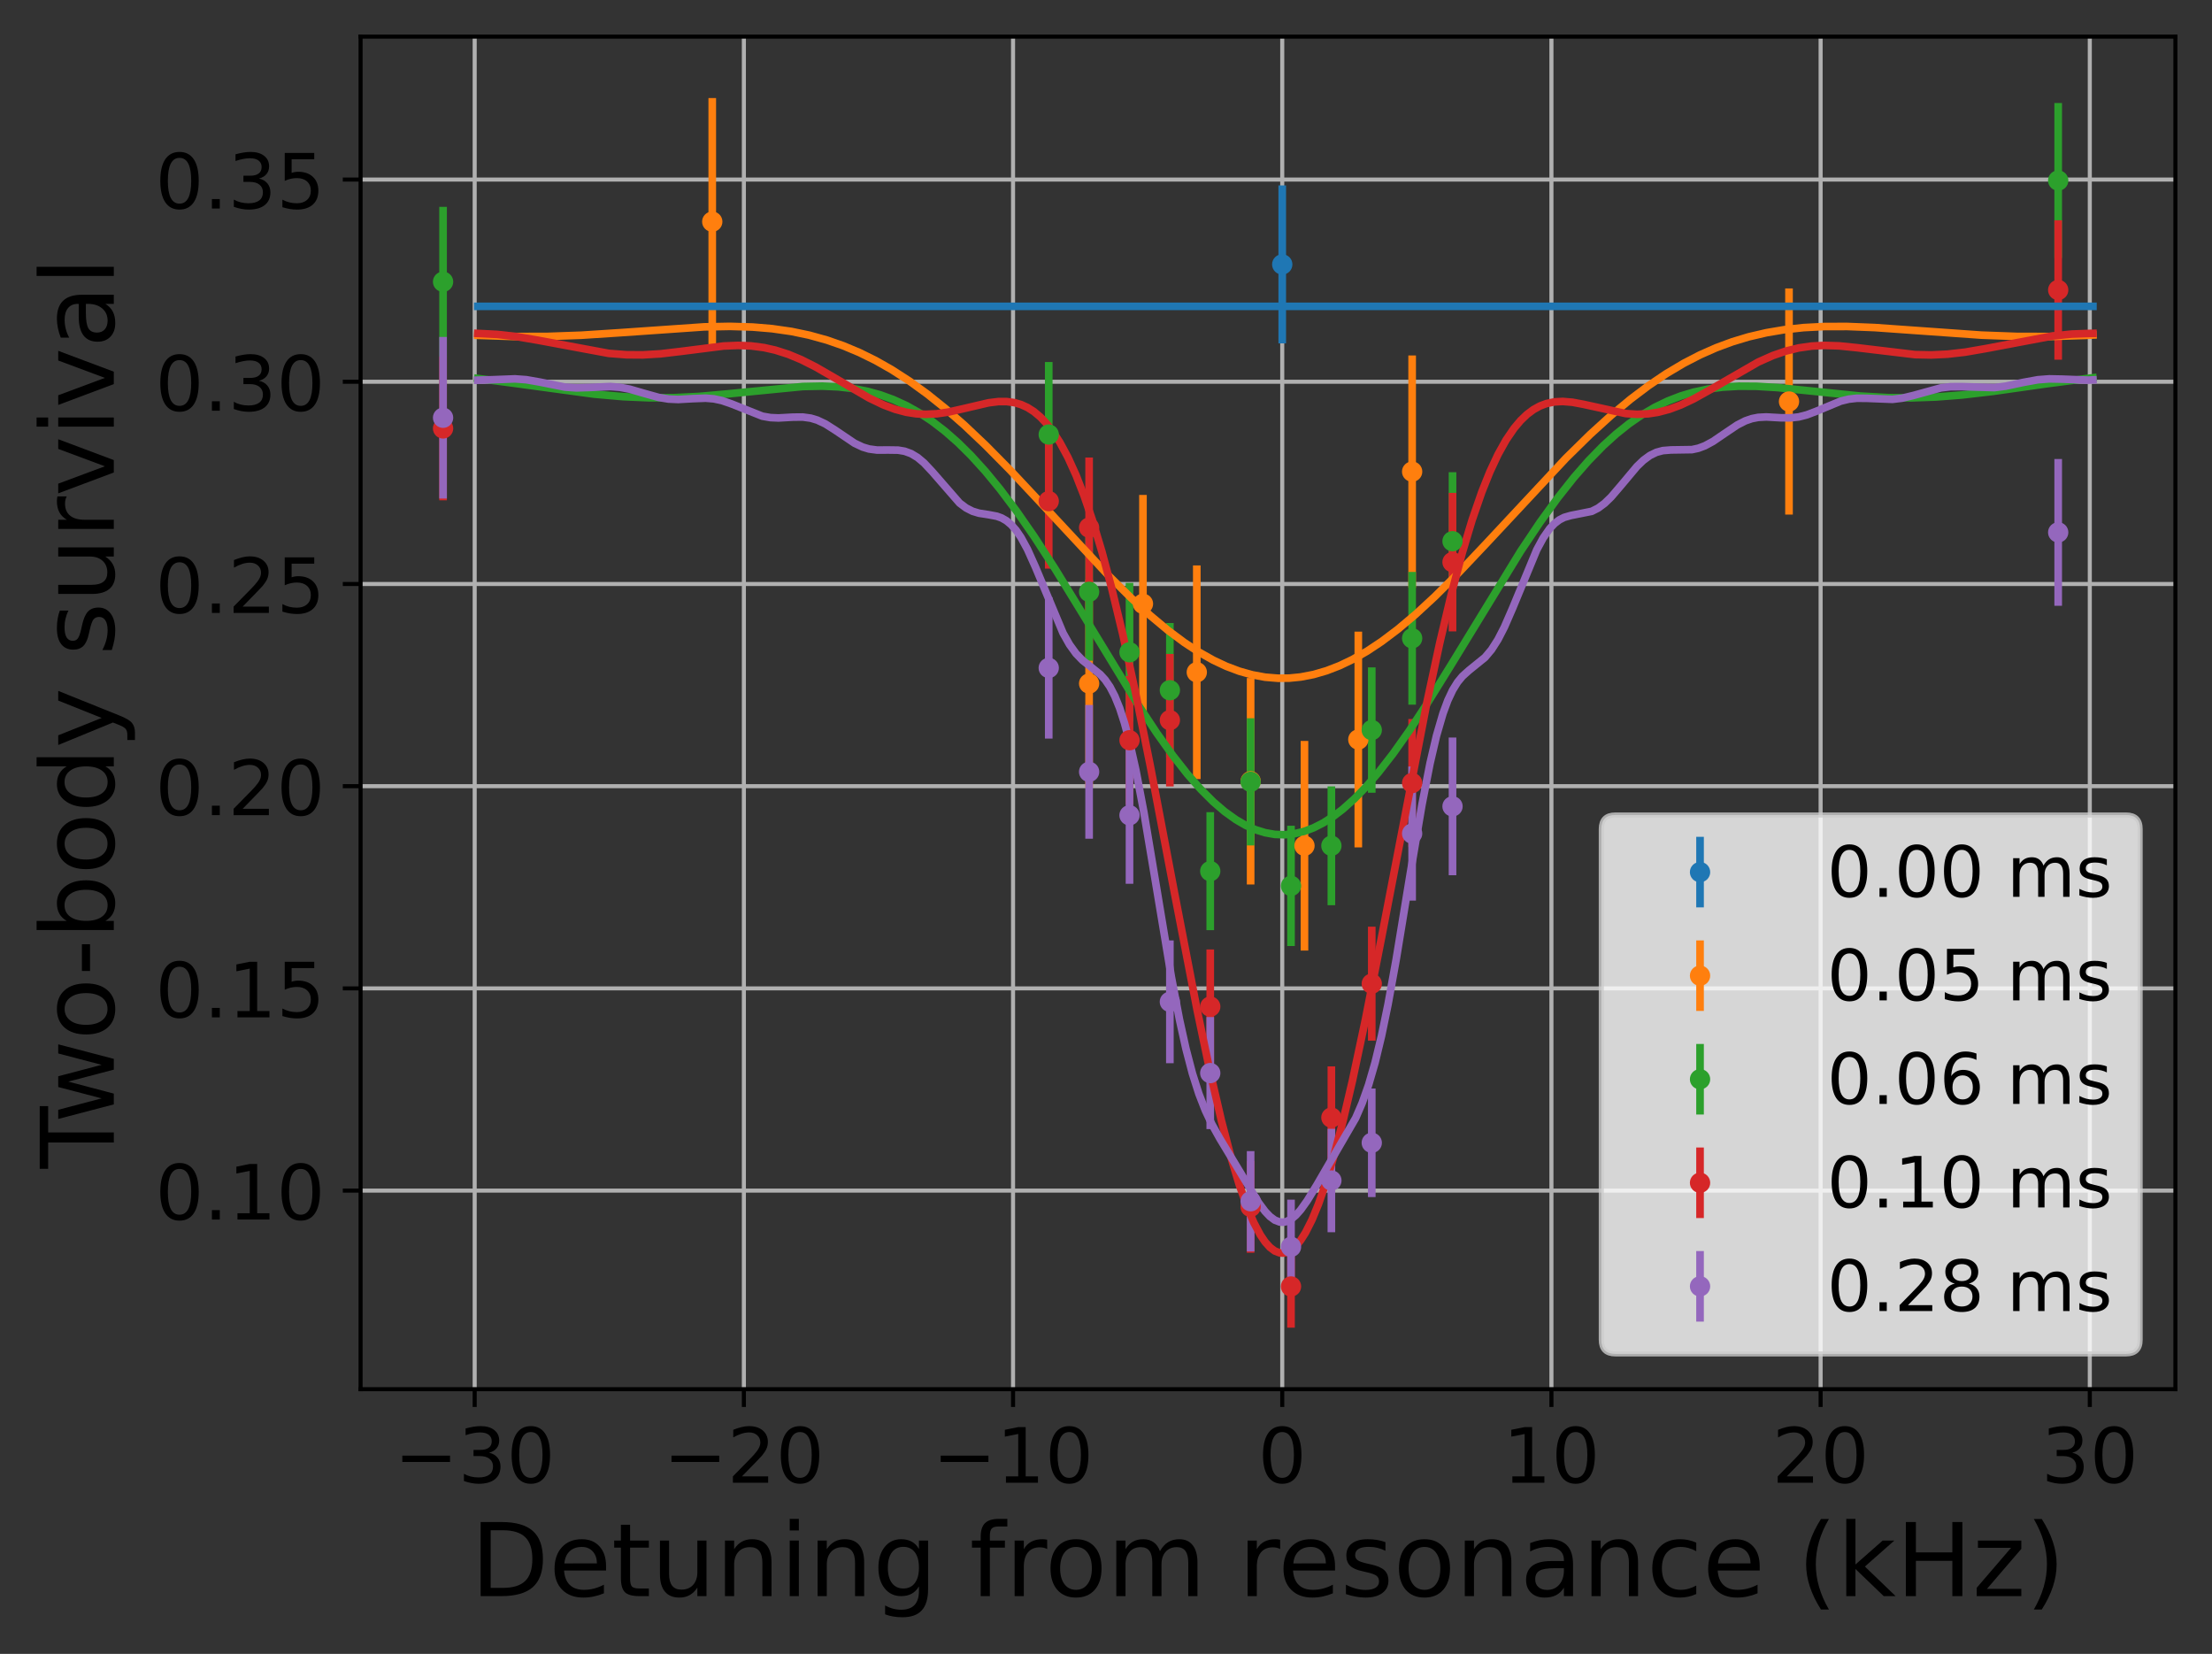 <?xml version="1.0" encoding="utf-8" standalone="no"?>
<!DOCTYPE svg PUBLIC "-//W3C//DTD SVG 1.1//EN"
  "http://www.w3.org/Graphics/SVG/1.1/DTD/svg11.dtd">
<!-- Created with matplotlib (https://matplotlib.org/) -->
<svg height="325.385pt" version="1.1" viewBox="0 0 435.275 325.385" width="435.275pt" xmlns="http://www.w3.org/2000/svg" xmlns:xlink="http://www.w3.org/1999/xlink">
 <rect x="0" y="0" width="435.275" height="325.385" fill="#333333" stroke="none"/>
 <defs>
  <style type="text/css">*{stroke-linecap:butt;stroke-linejoin:round;}</style>
 </defs>
 <g id="figure_1">
  <g id="patch_1">
   <path d="M 0 325.385 
L 435.275 325.385 
L 435.275 0 
L 0 0 
z
" style="fill:none;"/>
  </g>
  <g id="axes_1">
   <g id="patch_2">
    <path d="M 70.955 273.312 
L 428.075 273.312 
L 428.075 7.2 
L 70.955 7.2 
z
" style="fill:none;"/>
   </g>
   <g id="matplotlib.axis_1">
    <g id="xtick_1">
     <g id="line2d_1">
      <path clip-path="url(#p11323d8459)" d="M 93.408 273.312 
L 93.408 7.2 
" style="fill:none;stroke:#b0b0b0;stroke-linecap:square;stroke-width:0.8;"/>
     </g>
     <g id="line2d_2">
      <defs>
       <path d="M 0 0 
L 0 3.5 
" id="m005f0a59be" style="stroke:#000000;stroke-width:0.8;"/>
      </defs>
      <g>
       <use style="stroke:#000000;stroke-width:0.8;" x="93.408" xlink:href="#m005f0a59be" y="273.312"/>
      </g>
     </g>
     <g id="text_1">
      <!-- −30 -->
      <g transform="translate(77.579 291.71)scale(0.15 -0.15)">
       <defs>
        <path d="M 10.594 35.5 
L 73.188 35.5 
L 73.188 27.203 
L 10.594 27.203 
z
" id="DejaVuSans-8722"/>
        <path d="M 40.578 39.312 
Q 47.656 37.797 51.625 33 
Q 55.609 28.219 55.609 21.188 
Q 55.609 10.406 48.188 4.484 
Q 40.766 -1.422 27.094 -1.422 
Q 22.516 -1.422 17.656 -0.516 
Q 12.797 0.391 7.625 2.203 
L 7.625 11.719 
Q 11.719 9.328 16.594 8.109 
Q 21.484 6.891 26.812 6.891 
Q 36.078 6.891 40.938 10.547 
Q 45.797 14.203 45.797 21.188 
Q 45.797 27.641 41.281 31.266 
Q 36.766 34.906 28.719 34.906 
L 20.219 34.906 
L 20.219 43.016 
L 29.109 43.016 
Q 36.375 43.016 40.234 45.922 
Q 44.094 48.828 44.094 54.297 
Q 44.094 59.906 40.109 62.906 
Q 36.141 65.922 28.719 65.922 
Q 24.656 65.922 20.016 65.031 
Q 15.375 64.156 9.812 62.312 
L 9.812 71.094 
Q 15.438 72.656 20.344 73.438 
Q 25.25 74.219 29.594 74.219 
Q 40.828 74.219 47.359 69.109 
Q 53.906 64.016 53.906 55.328 
Q 53.906 49.266 50.438 45.094 
Q 46.969 40.922 40.578 39.312 
z
" id="DejaVuSans-51"/>
        <path d="M 31.781 66.406 
Q 24.172 66.406 20.328 58.906 
Q 16.5 51.422 16.5 36.375 
Q 16.5 21.391 20.328 13.891 
Q 24.172 6.391 31.781 6.391 
Q 39.453 6.391 43.281 13.891 
Q 47.125 21.391 47.125 36.375 
Q 47.125 51.422 43.281 58.906 
Q 39.453 66.406 31.781 66.406 
z
M 31.781 74.219 
Q 44.047 74.219 50.516 64.516 
Q 56.984 54.828 56.984 36.375 
Q 56.984 17.969 50.516 8.266 
Q 44.047 -1.422 31.781 -1.422 
Q 19.531 -1.422 13.062 8.266 
Q 6.594 17.969 6.594 36.375 
Q 6.594 54.828 13.062 64.516 
Q 19.531 74.219 31.781 74.219 
z
" id="DejaVuSans-48"/>
       </defs>
       <use xlink:href="#DejaVuSans-8722"/>
       <use x="83.789" xlink:href="#DejaVuSans-51"/>
       <use x="147.412" xlink:href="#DejaVuSans-48"/>
      </g>
     </g>
    </g>
    <g id="xtick_2">
     <g id="line2d_3">
      <path clip-path="url(#p11323d8459)" d="M 146.378 273.312 
L 146.378 7.2 
" style="fill:none;stroke:#b0b0b0;stroke-linecap:square;stroke-width:0.8;"/>
     </g>
     <g id="line2d_4">
      <g>
       <use style="stroke:#000000;stroke-width:0.8;" x="146.378" xlink:href="#m005f0a59be" y="273.312"/>
      </g>
     </g>
     <g id="text_2">
      <!-- −20 -->
      <g transform="translate(130.55 291.71)scale(0.15 -0.15)">
       <defs>
        <path d="M 19.188 8.297 
L 53.609 8.297 
L 53.609 0 
L 7.328 0 
L 7.328 8.297 
Q 12.938 14.109 22.625 23.891 
Q 32.328 33.688 34.812 36.531 
Q 39.547 41.844 41.422 45.531 
Q 43.312 49.219 43.312 52.781 
Q 43.312 58.594 39.234 62.25 
Q 35.156 65.922 28.609 65.922 
Q 23.969 65.922 18.812 64.312 
Q 13.672 62.703 7.812 59.422 
L 7.812 69.391 
Q 13.766 71.781 18.938 73 
Q 24.125 74.219 28.422 74.219 
Q 39.75 74.219 46.484 68.547 
Q 53.219 62.891 53.219 53.422 
Q 53.219 48.922 51.531 44.891 
Q 49.859 40.875 45.406 35.406 
Q 44.188 33.984 37.641 27.219 
Q 31.109 20.453 19.188 8.297 
z
" id="DejaVuSans-50"/>
       </defs>
       <use xlink:href="#DejaVuSans-8722"/>
       <use x="83.789" xlink:href="#DejaVuSans-50"/>
       <use x="147.412" xlink:href="#DejaVuSans-48"/>
      </g>
     </g>
    </g>
    <g id="xtick_3">
     <g id="line2d_5">
      <path clip-path="url(#p11323d8459)" d="M 199.348 273.312 
L 199.348 7.2 
" style="fill:none;stroke:#b0b0b0;stroke-linecap:square;stroke-width:0.8;"/>
     </g>
     <g id="line2d_6">
      <g>
       <use style="stroke:#000000;stroke-width:0.8;" x="199.348" xlink:href="#m005f0a59be" y="273.312"/>
      </g>
     </g>
     <g id="text_3">
      <!-- −10 -->
      <g transform="translate(183.52 291.71)scale(0.15 -0.15)">
       <defs>
        <path d="M 12.406 8.297 
L 28.516 8.297 
L 28.516 63.922 
L 10.984 60.406 
L 10.984 69.391 
L 28.422 72.906 
L 38.281 72.906 
L 38.281 8.297 
L 54.391 8.297 
L 54.391 0 
L 12.406 0 
z
" id="DejaVuSans-49"/>
       </defs>
       <use xlink:href="#DejaVuSans-8722"/>
       <use x="83.789" xlink:href="#DejaVuSans-49"/>
       <use x="147.412" xlink:href="#DejaVuSans-48"/>
      </g>
     </g>
    </g>
    <g id="xtick_4">
     <g id="line2d_7">
      <path clip-path="url(#p11323d8459)" d="M 252.319 273.312 
L 252.319 7.2 
" style="fill:none;stroke:#b0b0b0;stroke-linecap:square;stroke-width:0.8;"/>
     </g>
     <g id="line2d_8">
      <g>
       <use style="stroke:#000000;stroke-width:0.8;" x="252.319" xlink:href="#m005f0a59be" y="273.312"/>
      </g>
     </g>
     <g id="text_4">
      <!-- 0 -->
      <g transform="translate(247.547 291.71)scale(0.15 -0.15)">
       <use xlink:href="#DejaVuSans-48"/>
      </g>
     </g>
    </g>
    <g id="xtick_5">
     <g id="line2d_9">
      <path clip-path="url(#p11323d8459)" d="M 305.289 273.312 
L 305.289 7.2 
" style="fill:none;stroke:#b0b0b0;stroke-linecap:square;stroke-width:0.8;"/>
     </g>
     <g id="line2d_10">
      <g>
       <use style="stroke:#000000;stroke-width:0.8;" x="305.289" xlink:href="#m005f0a59be" y="273.312"/>
      </g>
     </g>
     <g id="text_5">
      <!-- 10 -->
      <g transform="translate(295.745 291.71)scale(0.15 -0.15)">
       <use xlink:href="#DejaVuSans-49"/>
       <use x="63.623" xlink:href="#DejaVuSans-48"/>
      </g>
     </g>
    </g>
    <g id="xtick_6">
     <g id="line2d_11">
      <path clip-path="url(#p11323d8459)" d="M 358.259 273.312 
L 358.259 7.2 
" style="fill:none;stroke:#b0b0b0;stroke-linecap:square;stroke-width:0.8;"/>
     </g>
     <g id="line2d_12">
      <g>
       <use style="stroke:#000000;stroke-width:0.8;" x="358.259" xlink:href="#m005f0a59be" y="273.312"/>
      </g>
     </g>
     <g id="text_6">
      <!-- 20 -->
      <g transform="translate(348.715 291.71)scale(0.15 -0.15)">
       <use xlink:href="#DejaVuSans-50"/>
       <use x="63.623" xlink:href="#DejaVuSans-48"/>
      </g>
     </g>
    </g>
    <g id="xtick_7">
     <g id="line2d_13">
      <path clip-path="url(#p11323d8459)" d="M 411.229 273.312 
L 411.229 7.2 
" style="fill:none;stroke:#b0b0b0;stroke-linecap:square;stroke-width:0.8;"/>
     </g>
     <g id="line2d_14">
      <g>
       <use style="stroke:#000000;stroke-width:0.8;" x="411.229" xlink:href="#m005f0a59be" y="273.312"/>
      </g>
     </g>
     <g id="text_7">
      <!-- 30 -->
      <g transform="translate(401.686 291.71)scale(0.15 -0.15)">
       <use xlink:href="#DejaVuSans-51"/>
       <use x="63.623" xlink:href="#DejaVuSans-48"/>
      </g>
     </g>
    </g>
    <g id="text_8">
     <!-- Detuning from resonance (kHz) -->
     <g transform="translate(92.618 314.026)scale(0.2 -0.2)">
      <defs>
       <path d="M 19.672 64.797 
L 19.672 8.109 
L 31.594 8.109 
Q 46.688 8.109 53.688 14.938 
Q 60.688 21.781 60.688 36.531 
Q 60.688 51.172 53.688 57.984 
Q 46.688 64.797 31.594 64.797 
z
M 9.812 72.906 
L 30.078 72.906 
Q 51.266 72.906 61.172 64.094 
Q 71.094 55.281 71.094 36.531 
Q 71.094 17.672 61.125 8.828 
Q 51.172 0 30.078 0 
L 9.812 0 
z
" id="DejaVuSans-68"/>
       <path d="M 56.203 29.594 
L 56.203 25.203 
L 14.891 25.203 
Q 15.484 15.922 20.484 11.062 
Q 25.484 6.203 34.422 6.203 
Q 39.594 6.203 44.453 7.469 
Q 49.312 8.734 54.109 11.281 
L 54.109 2.781 
Q 49.266 0.734 44.188 -0.344 
Q 39.109 -1.422 33.891 -1.422 
Q 20.797 -1.422 13.156 6.188 
Q 5.516 13.812 5.516 26.812 
Q 5.516 40.234 12.766 48.109 
Q 20.016 56 32.328 56 
Q 43.359 56 49.781 48.891 
Q 56.203 41.797 56.203 29.594 
z
M 47.219 32.234 
Q 47.125 39.594 43.094 43.984 
Q 39.062 48.391 32.422 48.391 
Q 24.906 48.391 20.391 44.141 
Q 15.875 39.891 15.188 32.172 
z
" id="DejaVuSans-101"/>
       <path d="M 18.312 70.219 
L 18.312 54.688 
L 36.812 54.688 
L 36.812 47.703 
L 18.312 47.703 
L 18.312 18.016 
Q 18.312 11.328 20.141 9.422 
Q 21.969 7.516 27.594 7.516 
L 36.812 7.516 
L 36.812 0 
L 27.594 0 
Q 17.188 0 13.234 3.875 
Q 9.281 7.766 9.281 18.016 
L 9.281 47.703 
L 2.688 47.703 
L 2.688 54.688 
L 9.281 54.688 
L 9.281 70.219 
z
" id="DejaVuSans-116"/>
       <path d="M 8.5 21.578 
L 8.5 54.688 
L 17.484 54.688 
L 17.484 21.922 
Q 17.484 14.156 20.5 10.266 
Q 23.531 6.391 29.594 6.391 
Q 36.859 6.391 41.078 11.031 
Q 45.312 15.672 45.312 23.688 
L 45.312 54.688 
L 54.297 54.688 
L 54.297 0 
L 45.312 0 
L 45.312 8.406 
Q 42.047 3.422 37.719 1 
Q 33.406 -1.422 27.688 -1.422 
Q 18.266 -1.422 13.375 4.438 
Q 8.5 10.297 8.5 21.578 
z
M 31.109 56 
z
" id="DejaVuSans-117"/>
       <path d="M 54.891 33.016 
L 54.891 0 
L 45.906 0 
L 45.906 32.719 
Q 45.906 40.484 42.875 44.328 
Q 39.844 48.188 33.797 48.188 
Q 26.516 48.188 22.312 43.547 
Q 18.109 38.922 18.109 30.906 
L 18.109 0 
L 9.078 0 
L 9.078 54.688 
L 18.109 54.688 
L 18.109 46.188 
Q 21.344 51.125 25.703 53.562 
Q 30.078 56 35.797 56 
Q 45.219 56 50.047 50.172 
Q 54.891 44.344 54.891 33.016 
z
" id="DejaVuSans-110"/>
       <path d="M 9.422 54.688 
L 18.406 54.688 
L 18.406 0 
L 9.422 0 
z
M 9.422 75.984 
L 18.406 75.984 
L 18.406 64.594 
L 9.422 64.594 
z
" id="DejaVuSans-105"/>
       <path d="M 45.406 27.984 
Q 45.406 37.75 41.375 43.109 
Q 37.359 48.484 30.078 48.484 
Q 22.859 48.484 18.828 43.109 
Q 14.797 37.75 14.797 27.984 
Q 14.797 18.266 18.828 12.891 
Q 22.859 7.516 30.078 7.516 
Q 37.359 7.516 41.375 12.891 
Q 45.406 18.266 45.406 27.984 
z
M 54.391 6.781 
Q 54.391 -7.172 48.188 -13.984 
Q 42 -20.797 29.203 -20.797 
Q 24.469 -20.797 20.266 -20.094 
Q 16.062 -19.391 12.109 -17.922 
L 12.109 -9.188 
Q 16.062 -11.328 19.922 -12.344 
Q 23.781 -13.375 27.781 -13.375 
Q 36.625 -13.375 41.016 -8.766 
Q 45.406 -4.156 45.406 5.172 
L 45.406 9.625 
Q 42.625 4.781 38.281 2.391 
Q 33.938 0 27.875 0 
Q 17.828 0 11.672 7.656 
Q 5.516 15.328 5.516 27.984 
Q 5.516 40.672 11.672 48.328 
Q 17.828 56 27.875 56 
Q 33.938 56 38.281 53.609 
Q 42.625 51.219 45.406 46.391 
L 45.406 54.688 
L 54.391 54.688 
z
" id="DejaVuSans-103"/>
       <path id="DejaVuSans-32"/>
       <path d="M 37.109 75.984 
L 37.109 68.5 
L 28.516 68.5 
Q 23.688 68.5 21.797 66.547 
Q 19.922 64.594 19.922 59.516 
L 19.922 54.688 
L 34.719 54.688 
L 34.719 47.703 
L 19.922 47.703 
L 19.922 0 
L 10.891 0 
L 10.891 47.703 
L 2.297 47.703 
L 2.297 54.688 
L 10.891 54.688 
L 10.891 58.5 
Q 10.891 67.625 15.141 71.797 
Q 19.391 75.984 28.609 75.984 
z
" id="DejaVuSans-102"/>
       <path d="M 41.109 46.297 
Q 39.594 47.172 37.812 47.578 
Q 36.031 48 33.891 48 
Q 26.266 48 22.188 43.047 
Q 18.109 38.094 18.109 28.812 
L 18.109 0 
L 9.078 0 
L 9.078 54.688 
L 18.109 54.688 
L 18.109 46.188 
Q 20.953 51.172 25.484 53.578 
Q 30.031 56 36.531 56 
Q 37.453 56 38.578 55.875 
Q 39.703 55.766 41.062 55.516 
z
" id="DejaVuSans-114"/>
       <path d="M 30.609 48.391 
Q 23.391 48.391 19.188 42.75 
Q 14.984 37.109 14.984 27.297 
Q 14.984 17.484 19.156 11.844 
Q 23.344 6.203 30.609 6.203 
Q 37.797 6.203 41.984 11.859 
Q 46.188 17.531 46.188 27.297 
Q 46.188 37.016 41.984 42.703 
Q 37.797 48.391 30.609 48.391 
z
M 30.609 56 
Q 42.328 56 49.016 48.375 
Q 55.719 40.766 55.719 27.297 
Q 55.719 13.875 49.016 6.219 
Q 42.328 -1.422 30.609 -1.422 
Q 18.844 -1.422 12.172 6.219 
Q 5.516 13.875 5.516 27.297 
Q 5.516 40.766 12.172 48.375 
Q 18.844 56 30.609 56 
z
" id="DejaVuSans-111"/>
       <path d="M 52 44.188 
Q 55.375 50.25 60.062 53.125 
Q 64.75 56 71.094 56 
Q 79.641 56 84.281 50.016 
Q 88.922 44.047 88.922 33.016 
L 88.922 0 
L 79.891 0 
L 79.891 32.719 
Q 79.891 40.578 77.094 44.375 
Q 74.312 48.188 68.609 48.188 
Q 61.625 48.188 57.562 43.547 
Q 53.516 38.922 53.516 30.906 
L 53.516 0 
L 44.484 0 
L 44.484 32.719 
Q 44.484 40.625 41.703 44.406 
Q 38.922 48.188 33.109 48.188 
Q 26.219 48.188 22.156 43.531 
Q 18.109 38.875 18.109 30.906 
L 18.109 0 
L 9.078 0 
L 9.078 54.688 
L 18.109 54.688 
L 18.109 46.188 
Q 21.188 51.219 25.484 53.609 
Q 29.781 56 35.688 56 
Q 41.656 56 45.828 52.969 
Q 50 49.953 52 44.188 
z
" id="DejaVuSans-109"/>
       <path d="M 44.281 53.078 
L 44.281 44.578 
Q 40.484 46.531 36.375 47.5 
Q 32.281 48.484 27.875 48.484 
Q 21.188 48.484 17.844 46.438 
Q 14.5 44.391 14.5 40.281 
Q 14.5 37.156 16.891 35.375 
Q 19.281 33.594 26.516 31.984 
L 29.594 31.297 
Q 39.156 29.25 43.188 25.516 
Q 47.219 21.781 47.219 15.094 
Q 47.219 7.469 41.188 3.016 
Q 35.156 -1.422 24.609 -1.422 
Q 20.219 -1.422 15.453 -0.562 
Q 10.688 0.297 5.422 2 
L 5.422 11.281 
Q 10.406 8.688 15.234 7.391 
Q 20.062 6.109 24.812 6.109 
Q 31.156 6.109 34.562 8.281 
Q 37.984 10.453 37.984 14.406 
Q 37.984 18.062 35.516 20.016 
Q 33.062 21.969 24.703 23.781 
L 21.578 24.516 
Q 13.234 26.266 9.516 29.906 
Q 5.812 33.547 5.812 39.891 
Q 5.812 47.609 11.281 51.797 
Q 16.75 56 26.812 56 
Q 31.781 56 36.172 55.266 
Q 40.578 54.547 44.281 53.078 
z
" id="DejaVuSans-115"/>
       <path d="M 34.281 27.484 
Q 23.391 27.484 19.188 25 
Q 14.984 22.516 14.984 16.5 
Q 14.984 11.719 18.141 8.906 
Q 21.297 6.109 26.703 6.109 
Q 34.188 6.109 38.703 11.406 
Q 43.219 16.703 43.219 25.484 
L 43.219 27.484 
z
M 52.203 31.203 
L 52.203 0 
L 43.219 0 
L 43.219 8.297 
Q 40.141 3.328 35.547 0.953 
Q 30.953 -1.422 24.312 -1.422 
Q 15.922 -1.422 10.953 3.297 
Q 6 8.016 6 15.922 
Q 6 25.141 12.172 29.828 
Q 18.359 34.516 30.609 34.516 
L 43.219 34.516 
L 43.219 35.406 
Q 43.219 41.609 39.141 45 
Q 35.062 48.391 27.688 48.391 
Q 23 48.391 18.547 47.266 
Q 14.109 46.141 10.016 43.891 
L 10.016 52.203 
Q 14.938 54.109 19.578 55.047 
Q 24.219 56 28.609 56 
Q 40.484 56 46.344 49.844 
Q 52.203 43.703 52.203 31.203 
z
" id="DejaVuSans-97"/>
       <path d="M 48.781 52.594 
L 48.781 44.188 
Q 44.969 46.297 41.141 47.344 
Q 37.312 48.391 33.406 48.391 
Q 24.656 48.391 19.812 42.844 
Q 14.984 37.312 14.984 27.297 
Q 14.984 17.281 19.812 11.734 
Q 24.656 6.203 33.406 6.203 
Q 37.312 6.203 41.141 7.25 
Q 44.969 8.297 48.781 10.406 
L 48.781 2.094 
Q 45.016 0.344 40.984 -0.531 
Q 36.969 -1.422 32.422 -1.422 
Q 20.062 -1.422 12.781 6.344 
Q 5.516 14.109 5.516 27.297 
Q 5.516 40.672 12.859 48.328 
Q 20.219 56 33.016 56 
Q 37.156 56 41.109 55.141 
Q 45.062 54.297 48.781 52.594 
z
" id="DejaVuSans-99"/>
       <path d="M 31 75.875 
Q 24.469 64.656 21.281 53.656 
Q 18.109 42.672 18.109 31.391 
Q 18.109 20.125 21.312 9.062 
Q 24.516 -2 31 -13.188 
L 23.188 -13.188 
Q 15.875 -1.703 12.234 9.375 
Q 8.594 20.453 8.594 31.391 
Q 8.594 42.281 12.203 53.312 
Q 15.828 64.359 23.188 75.875 
z
" id="DejaVuSans-40"/>
       <path d="M 9.078 75.984 
L 18.109 75.984 
L 18.109 31.109 
L 44.922 54.688 
L 56.391 54.688 
L 27.391 29.109 
L 57.625 0 
L 45.906 0 
L 18.109 26.703 
L 18.109 0 
L 9.078 0 
z
" id="DejaVuSans-107"/>
       <path d="M 9.812 72.906 
L 19.672 72.906 
L 19.672 43.016 
L 55.516 43.016 
L 55.516 72.906 
L 65.375 72.906 
L 65.375 0 
L 55.516 0 
L 55.516 34.719 
L 19.672 34.719 
L 19.672 0 
L 9.812 0 
z
" id="DejaVuSans-72"/>
       <path d="M 5.516 54.688 
L 48.188 54.688 
L 48.188 46.484 
L 14.406 7.172 
L 48.188 7.172 
L 48.188 0 
L 4.297 0 
L 4.297 8.203 
L 38.094 47.516 
L 5.516 47.516 
z
" id="DejaVuSans-122"/>
       <path d="M 8.016 75.875 
L 15.828 75.875 
Q 23.141 64.359 26.781 53.312 
Q 30.422 42.281 30.422 31.391 
Q 30.422 20.453 26.781 9.375 
Q 23.141 -1.703 15.828 -13.188 
L 8.016 -13.188 
Q 14.5 -2 17.703 9.062 
Q 20.906 20.125 20.906 31.391 
Q 20.906 42.672 17.703 53.656 
Q 14.5 64.656 8.016 75.875 
z
" id="DejaVuSans-41"/>
      </defs>
      <use xlink:href="#DejaVuSans-68"/>
      <use x="77.002" xlink:href="#DejaVuSans-101"/>
      <use x="138.525" xlink:href="#DejaVuSans-116"/>
      <use x="177.734" xlink:href="#DejaVuSans-117"/>
      <use x="241.113" xlink:href="#DejaVuSans-110"/>
      <use x="304.492" xlink:href="#DejaVuSans-105"/>
      <use x="332.275" xlink:href="#DejaVuSans-110"/>
      <use x="395.654" xlink:href="#DejaVuSans-103"/>
      <use x="459.131" xlink:href="#DejaVuSans-32"/>
      <use x="490.918" xlink:href="#DejaVuSans-102"/>
      <use x="526.123" xlink:href="#DejaVuSans-114"/>
      <use x="564.986" xlink:href="#DejaVuSans-111"/>
      <use x="626.168" xlink:href="#DejaVuSans-109"/>
      <use x="723.58" xlink:href="#DejaVuSans-32"/>
      <use x="755.367" xlink:href="#DejaVuSans-114"/>
      <use x="794.23" xlink:href="#DejaVuSans-101"/>
      <use x="855.754" xlink:href="#DejaVuSans-115"/>
      <use x="907.854" xlink:href="#DejaVuSans-111"/>
      <use x="969.035" xlink:href="#DejaVuSans-110"/>
      <use x="1032.414" xlink:href="#DejaVuSans-97"/>
      <use x="1093.693" xlink:href="#DejaVuSans-110"/>
      <use x="1157.072" xlink:href="#DejaVuSans-99"/>
      <use x="1212.053" xlink:href="#DejaVuSans-101"/>
      <use x="1273.576" xlink:href="#DejaVuSans-32"/>
      <use x="1305.363" xlink:href="#DejaVuSans-40"/>
      <use x="1344.377" xlink:href="#DejaVuSans-107"/>
      <use x="1402.287" xlink:href="#DejaVuSans-72"/>
      <use x="1477.482" xlink:href="#DejaVuSans-122"/>
      <use x="1529.973" xlink:href="#DejaVuSans-41"/>
     </g>
    </g>
   </g>
   <g id="matplotlib.axis_2">
    <g id="ytick_1">
     <g id="line2d_15">
      <path clip-path="url(#p11323d8459)" d="M 70.955 234.241 
L 428.075 234.241 
" style="fill:none;stroke:#b0b0b0;stroke-linecap:square;stroke-width:0.8;"/>
     </g>
     <g id="line2d_16">
      <defs>
       <path d="M 0 0 
L -3.5 0 
" id="mc3ce260a5b" style="stroke:#000000;stroke-width:0.8;"/>
      </defs>
      <g>
       <use style="stroke:#000000;stroke-width:0.8;" x="70.955" xlink:href="#mc3ce260a5b" y="234.241"/>
      </g>
     </g>
     <g id="text_9">
      <!-- 0.10 -->
      <g transform="translate(30.556 239.94)scale(0.15 -0.15)">
       <defs>
        <path d="M 10.688 12.406 
L 21 12.406 
L 21 0 
L 10.688 0 
z
" id="DejaVuSans-46"/>
       </defs>
       <use xlink:href="#DejaVuSans-48"/>
       <use x="63.623" xlink:href="#DejaVuSans-46"/>
       <use x="95.41" xlink:href="#DejaVuSans-49"/>
       <use x="159.033" xlink:href="#DejaVuSans-48"/>
      </g>
     </g>
    </g>
    <g id="ytick_2">
     <g id="line2d_17">
      <path clip-path="url(#p11323d8459)" d="M 70.955 194.458 
L 428.075 194.458 
" style="fill:none;stroke:#b0b0b0;stroke-linecap:square;stroke-width:0.8;"/>
     </g>
     <g id="line2d_18">
      <g>
       <use style="stroke:#000000;stroke-width:0.8;" x="70.955" xlink:href="#mc3ce260a5b" y="194.458"/>
      </g>
     </g>
     <g id="text_10">
      <!-- 0.15 -->
      <g transform="translate(30.556 200.157)scale(0.15 -0.15)">
       <defs>
        <path d="M 10.797 72.906 
L 49.516 72.906 
L 49.516 64.594 
L 19.828 64.594 
L 19.828 46.734 
Q 21.969 47.469 24.109 47.828 
Q 26.266 48.188 28.422 48.188 
Q 40.625 48.188 47.75 41.5 
Q 54.891 34.812 54.891 23.391 
Q 54.891 11.625 47.562 5.094 
Q 40.234 -1.422 26.906 -1.422 
Q 22.312 -1.422 17.547 -0.641 
Q 12.797 0.141 7.719 1.703 
L 7.719 11.625 
Q 12.109 9.234 16.797 8.062 
Q 21.484 6.891 26.703 6.891 
Q 35.156 6.891 40.078 11.328 
Q 45.016 15.766 45.016 23.391 
Q 45.016 31 40.078 35.438 
Q 35.156 39.891 26.703 39.891 
Q 22.75 39.891 18.812 39.016 
Q 14.891 38.141 10.797 36.281 
z
" id="DejaVuSans-53"/>
       </defs>
       <use xlink:href="#DejaVuSans-48"/>
       <use x="63.623" xlink:href="#DejaVuSans-46"/>
       <use x="95.41" xlink:href="#DejaVuSans-49"/>
       <use x="159.033" xlink:href="#DejaVuSans-53"/>
      </g>
     </g>
    </g>
    <g id="ytick_3">
     <g id="line2d_19">
      <path clip-path="url(#p11323d8459)" d="M 70.955 154.674 
L 428.075 154.674 
" style="fill:none;stroke:#b0b0b0;stroke-linecap:square;stroke-width:0.8;"/>
     </g>
     <g id="line2d_20">
      <g>
       <use style="stroke:#000000;stroke-width:0.8;" x="70.955" xlink:href="#mc3ce260a5b" y="154.674"/>
      </g>
     </g>
     <g id="text_11">
      <!-- 0.20 -->
      <g transform="translate(30.556 160.373)scale(0.15 -0.15)">
       <use xlink:href="#DejaVuSans-48"/>
       <use x="63.623" xlink:href="#DejaVuSans-46"/>
       <use x="95.41" xlink:href="#DejaVuSans-50"/>
       <use x="159.033" xlink:href="#DejaVuSans-48"/>
      </g>
     </g>
    </g>
    <g id="ytick_4">
     <g id="line2d_21">
      <path clip-path="url(#p11323d8459)" d="M 70.955 114.891 
L 428.075 114.891 
" style="fill:none;stroke:#b0b0b0;stroke-linecap:square;stroke-width:0.8;"/>
     </g>
     <g id="line2d_22">
      <g>
       <use style="stroke:#000000;stroke-width:0.8;" x="70.955" xlink:href="#mc3ce260a5b" y="114.891"/>
      </g>
     </g>
     <g id="text_12">
      <!-- 0.25 -->
      <g transform="translate(30.556 120.59)scale(0.15 -0.15)">
       <use xlink:href="#DejaVuSans-48"/>
       <use x="63.623" xlink:href="#DejaVuSans-46"/>
       <use x="95.41" xlink:href="#DejaVuSans-50"/>
       <use x="159.033" xlink:href="#DejaVuSans-53"/>
      </g>
     </g>
    </g>
    <g id="ytick_5">
     <g id="line2d_23">
      <path clip-path="url(#p11323d8459)" d="M 70.955 75.108 
L 428.075 75.108 
" style="fill:none;stroke:#b0b0b0;stroke-linecap:square;stroke-width:0.8;"/>
     </g>
     <g id="line2d_24">
      <g>
       <use style="stroke:#000000;stroke-width:0.8;" x="70.955" xlink:href="#mc3ce260a5b" y="75.108"/>
      </g>
     </g>
     <g id="text_13">
      <!-- 0.30 -->
      <g transform="translate(30.556 80.807)scale(0.15 -0.15)">
       <use xlink:href="#DejaVuSans-48"/>
       <use x="63.623" xlink:href="#DejaVuSans-46"/>
       <use x="95.41" xlink:href="#DejaVuSans-51"/>
       <use x="159.033" xlink:href="#DejaVuSans-48"/>
      </g>
     </g>
    </g>
    <g id="ytick_6">
     <g id="line2d_25">
      <path clip-path="url(#p11323d8459)" d="M 70.955 35.324 
L 428.075 35.324 
" style="fill:none;stroke:#b0b0b0;stroke-linecap:square;stroke-width:0.8;"/>
     </g>
     <g id="line2d_26">
      <g>
       <use style="stroke:#000000;stroke-width:0.8;" x="70.955" xlink:href="#mc3ce260a5b" y="35.324"/>
      </g>
     </g>
     <g id="text_14">
      <!-- 0.35 -->
      <g transform="translate(30.556 41.023)scale(0.15 -0.15)">
       <use xlink:href="#DejaVuSans-48"/>
       <use x="63.623" xlink:href="#DejaVuSans-46"/>
       <use x="95.41" xlink:href="#DejaVuSans-51"/>
       <use x="159.033" xlink:href="#DejaVuSans-53"/>
      </g>
     </g>
    </g>
    <g id="text_15">
     <!-- Two-body survival -->
     <g transform="translate(22.397 229.898)rotate(-90)scale(0.2 -0.2)">
      <defs>
       <path d="M -0.297 72.906 
L 61.375 72.906 
L 61.375 64.594 
L 35.5 64.594 
L 35.5 0 
L 25.594 0 
L 25.594 64.594 
L -0.297 64.594 
z
" id="DejaVuSans-84"/>
       <path d="M 4.203 54.688 
L 13.188 54.688 
L 24.422 12.016 
L 35.594 54.688 
L 46.188 54.688 
L 57.422 12.016 
L 68.609 54.688 
L 77.594 54.688 
L 63.281 0 
L 52.688 0 
L 40.922 44.828 
L 29.109 0 
L 18.5 0 
z
" id="DejaVuSans-119"/>
       <path d="M 4.891 31.391 
L 31.203 31.391 
L 31.203 23.391 
L 4.891 23.391 
z
" id="DejaVuSans-45"/>
       <path d="M 48.688 27.297 
Q 48.688 37.203 44.609 42.844 
Q 40.531 48.484 33.406 48.484 
Q 26.266 48.484 22.188 42.844 
Q 18.109 37.203 18.109 27.297 
Q 18.109 17.391 22.188 11.75 
Q 26.266 6.109 33.406 6.109 
Q 40.531 6.109 44.609 11.75 
Q 48.688 17.391 48.688 27.297 
z
M 18.109 46.391 
Q 20.953 51.266 25.266 53.625 
Q 29.594 56 35.594 56 
Q 45.562 56 51.781 48.094 
Q 58.016 40.188 58.016 27.297 
Q 58.016 14.406 51.781 6.484 
Q 45.562 -1.422 35.594 -1.422 
Q 29.594 -1.422 25.266 0.953 
Q 20.953 3.328 18.109 8.203 
L 18.109 0 
L 9.078 0 
L 9.078 75.984 
L 18.109 75.984 
z
" id="DejaVuSans-98"/>
       <path d="M 45.406 46.391 
L 45.406 75.984 
L 54.391 75.984 
L 54.391 0 
L 45.406 0 
L 45.406 8.203 
Q 42.578 3.328 38.25 0.953 
Q 33.938 -1.422 27.875 -1.422 
Q 17.969 -1.422 11.734 6.484 
Q 5.516 14.406 5.516 27.297 
Q 5.516 40.188 11.734 48.094 
Q 17.969 56 27.875 56 
Q 33.938 56 38.25 53.625 
Q 42.578 51.266 45.406 46.391 
z
M 14.797 27.297 
Q 14.797 17.391 18.875 11.75 
Q 22.953 6.109 30.078 6.109 
Q 37.203 6.109 41.297 11.75 
Q 45.406 17.391 45.406 27.297 
Q 45.406 37.203 41.297 42.844 
Q 37.203 48.484 30.078 48.484 
Q 22.953 48.484 18.875 42.844 
Q 14.797 37.203 14.797 27.297 
z
" id="DejaVuSans-100"/>
       <path d="M 32.172 -5.078 
Q 28.375 -14.844 24.75 -17.812 
Q 21.141 -20.797 15.094 -20.797 
L 7.906 -20.797 
L 7.906 -13.281 
L 13.188 -13.281 
Q 16.891 -13.281 18.938 -11.516 
Q 21 -9.766 23.484 -3.219 
L 25.094 0.875 
L 2.984 54.688 
L 12.5 54.688 
L 29.594 11.922 
L 46.688 54.688 
L 56.203 54.688 
z
" id="DejaVuSans-121"/>
       <path d="M 2.984 54.688 
L 12.5 54.688 
L 29.594 8.797 
L 46.688 54.688 
L 56.203 54.688 
L 35.688 0 
L 23.484 0 
z
" id="DejaVuSans-118"/>
       <path d="M 9.422 75.984 
L 18.406 75.984 
L 18.406 0 
L 9.422 0 
z
" id="DejaVuSans-108"/>
      </defs>
      <use xlink:href="#DejaVuSans-84"/>
      <use x="44.584" xlink:href="#DejaVuSans-119"/>
      <use x="126.371" xlink:href="#DejaVuSans-111"/>
      <use x="189.428" xlink:href="#DejaVuSans-45"/>
      <use x="225.512" xlink:href="#DejaVuSans-98"/>
      <use x="288.988" xlink:href="#DejaVuSans-111"/>
      <use x="350.17" xlink:href="#DejaVuSans-100"/>
      <use x="413.646" xlink:href="#DejaVuSans-121"/>
      <use x="472.826" xlink:href="#DejaVuSans-32"/>
      <use x="504.613" xlink:href="#DejaVuSans-115"/>
      <use x="556.713" xlink:href="#DejaVuSans-117"/>
      <use x="620.092" xlink:href="#DejaVuSans-114"/>
      <use x="661.205" xlink:href="#DejaVuSans-118"/>
      <use x="720.385" xlink:href="#DejaVuSans-105"/>
      <use x="748.168" xlink:href="#DejaVuSans-118"/>
      <use x="807.348" xlink:href="#DejaVuSans-97"/>
      <use x="868.627" xlink:href="#DejaVuSans-108"/>
     </g>
    </g>
   </g>
   <g id="LineCollection_1">
    <path clip-path="url(#p11323d8459)" d="M 252.319 67.556 
L 252.319 36.486 
" style="fill:none;stroke:#1f77b4;stroke-width:1.5;"/>
   </g>
   <g id="LineCollection_2">
    <path clip-path="url(#p11323d8459)" d="M 140.158 67.929 
L 140.158 19.296 
" style="fill:none;stroke:#ff7f0e;stroke-width:1.5;"/>
    <path clip-path="url(#p11323d8459)" d="M 214.316 154.926 
L 214.316 114.037 
" style="fill:none;stroke:#ff7f0e;stroke-width:1.5;"/>
    <path clip-path="url(#p11323d8459)" d="M 224.91 140.209 
L 224.91 97.374 
" style="fill:none;stroke:#ff7f0e;stroke-width:1.5;"/>
    <path clip-path="url(#p11323d8459)" d="M 235.504 153.273 
L 235.504 111.24 
" style="fill:none;stroke:#ff7f0e;stroke-width:1.5;"/>
    <path clip-path="url(#p11323d8459)" d="M 246.098 174.019 
L 246.098 133.389 
" style="fill:none;stroke:#ff7f0e;stroke-width:1.5;"/>
    <path clip-path="url(#p11323d8459)" d="M 256.692 187.02 
L 256.692 145.772 
" style="fill:none;stroke:#ff7f0e;stroke-width:1.5;"/>
    <path clip-path="url(#p11323d8459)" d="M 267.286 166.713 
L 267.286 124.274 
" style="fill:none;stroke:#ff7f0e;stroke-width:1.5;"/>
    <path clip-path="url(#p11323d8459)" d="M 277.88 115.639 
L 277.88 69.939 
" style="fill:none;stroke:#ff7f0e;stroke-width:1.5;"/>
    <path clip-path="url(#p11323d8459)" d="M 352.039 101.239 
L 352.039 56.754 
" style="fill:none;stroke:#ff7f0e;stroke-width:1.5;"/>
   </g>
   <g id="LineCollection_3">
    <path clip-path="url(#p11323d8459)" d="M 87.187 70.172 
L 87.187 40.696 
" style="fill:none;stroke:#2ca02c;stroke-width:1.5;"/>
    <path clip-path="url(#p11323d8459)" d="M 206.37 99.76 
L 206.37 71.223 
" style="fill:none;stroke:#2ca02c;stroke-width:1.5;"/>
    <path clip-path="url(#p11323d8459)" d="M 214.316 129.986 
L 214.316 102.89 
" style="fill:none;stroke:#2ca02c;stroke-width:1.5;"/>
    <path clip-path="url(#p11323d8459)" d="M 222.262 141.977 
L 222.262 114.677 
" style="fill:none;stroke:#2ca02c;stroke-width:1.5;"/>
    <path clip-path="url(#p11323d8459)" d="M 230.207 149.023 
L 230.207 122.569 
" style="fill:none;stroke:#2ca02c;stroke-width:1.5;"/>
    <path clip-path="url(#p11323d8459)" d="M 238.153 183.001 
L 238.153 159.789 
" style="fill:none;stroke:#2ca02c;stroke-width:1.5;"/>
    <path clip-path="url(#p11323d8459)" d="M 246.098 166.329 
L 246.098 141.303 
" style="fill:none;stroke:#2ca02c;stroke-width:1.5;"/>
    <path clip-path="url(#p11323d8459)" d="M 254.044 186.125 
L 254.044 162.458 
" style="fill:none;stroke:#2ca02c;stroke-width:1.5;"/>
    <path clip-path="url(#p11323d8459)" d="M 261.989 178.086 
L 261.989 154.712 
" style="fill:none;stroke:#2ca02c;stroke-width:1.5;"/>
    <path clip-path="url(#p11323d8459)" d="M 269.935 155.969 
L 269.935 131.297 
" style="fill:none;stroke:#2ca02c;stroke-width:1.5;"/>
    <path clip-path="url(#p11323d8459)" d="M 277.88 138.639 
L 277.88 112.519 
" style="fill:none;stroke:#2ca02c;stroke-width:1.5;"/>
    <path clip-path="url(#p11323d8459)" d="M 285.826 120.049 
L 285.826 92.907 
" style="fill:none;stroke:#2ca02c;stroke-width:1.5;"/>
    <path clip-path="url(#p11323d8459)" d="M 405.009 50.767 
L 405.009 20.267 
" style="fill:none;stroke:#2ca02c;stroke-width:1.5;"/>
   </g>
   <g id="LineCollection_4">
    <path clip-path="url(#p11323d8459)" d="M 87.187 98.425 
L 87.187 70.152 
" style="fill:none;stroke:#d62728;stroke-width:1.5;"/>
    <path clip-path="url(#p11323d8459)" d="M 206.37 111.876 
L 206.37 85.315 
" style="fill:none;stroke:#d62728;stroke-width:1.5;"/>
    <path clip-path="url(#p11323d8459)" d="M 214.316 117.601 
L 214.316 90.011 
" style="fill:none;stroke:#d62728;stroke-width:1.5;"/>
    <path clip-path="url(#p11323d8459)" d="M 222.262 158.273 
L 222.262 132.993 
" style="fill:none;stroke:#d62728;stroke-width:1.5;"/>
    <path clip-path="url(#p11323d8459)" d="M 230.207 154.723 
L 230.207 128.65 
" style="fill:none;stroke:#d62728;stroke-width:1.5;"/>
    <path clip-path="url(#p11323d8459)" d="M 238.153 209.28 
L 238.153 186.799 
" style="fill:none;stroke:#d62728;stroke-width:1.5;"/>
    <path clip-path="url(#p11323d8459)" d="M 246.098 246.466 
L 246.098 228.409 
" style="fill:none;stroke:#d62728;stroke-width:1.5;"/>
    <path clip-path="url(#p11323d8459)" d="M 254.044 261.216 
L 254.044 244.987 
" style="fill:none;stroke:#d62728;stroke-width:1.5;"/>
    <path clip-path="url(#p11323d8459)" d="M 261.989 229.95 
L 261.989 209.8 
" style="fill:none;stroke:#d62728;stroke-width:1.5;"/>
    <path clip-path="url(#p11323d8459)" d="M 269.935 204.747 
L 269.935 182.318 
" style="fill:none;stroke:#d62728;stroke-width:1.5;"/>
    <path clip-path="url(#p11323d8459)" d="M 277.88 166.646 
L 277.88 141.459 
" style="fill:none;stroke:#d62728;stroke-width:1.5;"/>
    <path clip-path="url(#p11323d8459)" d="M 285.826 124.221 
L 285.826 96.966 
" style="fill:none;stroke:#d62728;stroke-width:1.5;"/>
    <path clip-path="url(#p11323d8459)" d="M 405.009 70.764 
L 405.009 43.344 
" style="fill:none;stroke:#d62728;stroke-width:1.5;"/>
   </g>
   <g id="LineCollection_5">
    <path clip-path="url(#p11323d8459)" d="M 87.187 98.08 
L 87.187 66.294 
" style="fill:none;stroke:#9467bd;stroke-width:1.5;"/>
    <path clip-path="url(#p11323d8459)" d="M 206.37 145.316 
L 206.37 117.504 
" style="fill:none;stroke:#9467bd;stroke-width:1.5;"/>
    <path clip-path="url(#p11323d8459)" d="M 214.316 165.013 
L 214.316 138.691 
" style="fill:none;stroke:#9467bd;stroke-width:1.5;"/>
    <path clip-path="url(#p11323d8459)" d="M 222.262 173.875 
L 222.262 146.924 
" style="fill:none;stroke:#9467bd;stroke-width:1.5;"/>
    <path clip-path="url(#p11323d8459)" d="M 230.207 209.18 
L 230.207 185.02 
" style="fill:none;stroke:#9467bd;stroke-width:1.5;"/>
    <path clip-path="url(#p11323d8459)" d="M 238.153 222.137 
L 238.153 200.101 
" style="fill:none;stroke:#9467bd;stroke-width:1.5;"/>
    <path clip-path="url(#p11323d8459)" d="M 246.098 246.199 
L 246.098 226.471 
" style="fill:none;stroke:#9467bd;stroke-width:1.5;"/>
    <path clip-path="url(#p11323d8459)" d="M 254.044 254.601 
L 254.044 236.022 
" style="fill:none;stroke:#9467bd;stroke-width:1.5;"/>
    <path clip-path="url(#p11323d8459)" d="M 261.989 242.428 
L 261.989 222.082 
" style="fill:none;stroke:#9467bd;stroke-width:1.5;"/>
    <path clip-path="url(#p11323d8459)" d="M 269.935 235.515 
L 269.935 214.161 
" style="fill:none;stroke:#9467bd;stroke-width:1.5;"/>
    <path clip-path="url(#p11323d8459)" d="M 277.88 177.189 
L 277.88 150.797 
" style="fill:none;stroke:#9467bd;stroke-width:1.5;"/>
    <path clip-path="url(#p11323d8459)" d="M 285.826 172.192 
L 285.826 145.099 
" style="fill:none;stroke:#9467bd;stroke-width:1.5;"/>
    <path clip-path="url(#p11323d8459)" d="M 405.009 119.181 
L 405.009 90.304 
" style="fill:none;stroke:#9467bd;stroke-width:1.5;"/>
   </g>
   <g id="line2d_27">
    <path clip-path="url(#p11323d8459)" d="M 94.021 60.271 
L 411.842 60.271 
" style="fill:none;stroke:#1f77b4;stroke-linecap:square;stroke-width:1.5;"/>
   </g>
   <g id="line2d_28">
    <path clip-path="url(#p11323d8459)" d="M 94.021 65.975 
L 101.02 66.204 
L 107.701 66.191 
L 114.382 65.953 
L 122.335 65.436 
L 138.56 64.309 
L 143.65 64.213 
L 148.104 64.345 
L 151.922 64.665 
L 155.74 65.212 
L 159.239 65.942 
L 162.739 66.914 
L 165.92 68.021 
L 169.102 69.354 
L 172.283 70.921 
L 175.464 72.724 
L 178.964 74.98 
L 182.463 77.517 
L 185.963 80.32 
L 189.781 83.662 
L 193.916 87.576 
L 198.688 92.404 
L 205.051 99.19 
L 218.095 113.191 
L 222.549 117.614 
L 226.367 121.119 
L 229.866 124.04 
L 233.048 126.412 
L 235.911 128.288 
L 238.774 129.899 
L 241.319 131.092 
L 243.864 132.051 
L 246.409 132.765 
L 248.955 133.23 
L 251.5 133.44 
L 253.727 133.414 
L 255.954 133.192 
L 258.499 132.701 
L 261.044 131.96 
L 263.589 130.976 
L 266.134 129.758 
L 268.997 128.122 
L 271.861 126.221 
L 275.042 123.825 
L 278.541 120.881 
L 282.359 117.354 
L 286.813 112.913 
L 292.54 106.854 
L 308.128 90.163 
L 312.901 85.478 
L 317.036 81.72 
L 320.854 78.544 
L 324.354 75.904 
L 327.853 73.541 
L 331.353 71.463 
L 334.534 69.822 
L 337.715 68.416 
L 340.897 67.239 
L 344.078 66.279 
L 347.578 65.461 
L 351.077 64.87 
L 354.895 64.456 
L 359.031 64.242 
L 363.485 64.232 
L 368.893 64.445 
L 376.847 65.008 
L 389.89 65.934 
L 396.889 66.19 
L 403.57 66.204 
L 410.251 65.993 
L 411.842 65.912 
L 411.842 65.912 
" style="fill:none;stroke:#ff7f0e;stroke-linecap:square;stroke-width:1.5;"/>
   </g>
   <g id="line2d_29">
    <path clip-path="url(#p11323d8459)" d="M 94.021 74.459 
L 101.656 75.467 
L 116.927 77.542 
L 122.653 78.045 
L 127.743 78.261 
L 132.515 78.242 
L 137.606 77.991 
L 143.332 77.479 
L 157.967 76.046 
L 161.784 75.969 
L 164.966 76.109 
L 167.829 76.436 
L 170.692 76.986 
L 173.237 77.69 
L 175.782 78.615 
L 178.328 79.779 
L 180.873 81.199 
L 183.418 82.884 
L 185.963 84.843 
L 188.508 87.079 
L 191.053 89.593 
L 193.916 92.746 
L 196.78 96.228 
L 199.961 100.456 
L 203.461 105.495 
L 207.596 111.879 
L 213.005 120.697 
L 223.822 138.448 
L 227.639 144.237 
L 230.821 148.688 
L 233.684 152.33 
L 236.229 155.23 
L 238.774 157.774 
L 241.001 159.683 
L 243.228 161.277 
L 245.137 162.381 
L 247.046 163.233 
L 248.955 163.828 
L 250.863 164.162 
L 252.772 164.231 
L 254.681 164.036 
L 256.59 163.578 
L 258.499 162.86 
L 260.408 161.887 
L 262.316 160.667 
L 264.225 159.208 
L 266.452 157.219 
L 268.679 154.938 
L 271.224 152.002 
L 274.088 148.325 
L 277.269 143.841 
L 280.768 138.522 
L 285.541 130.824 
L 299.221 108.464 
L 303.038 102.768 
L 306.538 97.938 
L 309.719 93.928 
L 312.582 90.658 
L 315.446 87.728 
L 317.991 85.416 
L 320.536 83.383 
L 323.081 81.625 
L 325.626 80.135 
L 328.171 78.903 
L 330.716 77.916 
L 333.261 77.155 
L 336.125 76.545 
L 338.988 76.168 
L 342.169 75.981 
L 345.669 76.004 
L 349.805 76.256 
L 355.849 76.872 
L 366.03 77.917 
L 371.438 78.222 
L 376.21 78.272 
L 380.982 78.106 
L 386.073 77.711 
L 392.117 77.012 
L 402.616 75.519 
L 411.524 74.355 
L 411.842 74.319 
L 411.842 74.319 
" style="fill:none;stroke:#2ca02c;stroke-linecap:square;stroke-width:1.5;"/>
   </g>
   <g id="line2d_30">
    <path clip-path="url(#p11323d8459)" d="M 94.021 65.597 
L 97.838 65.792 
L 101.656 66.226 
L 105.792 66.925 
L 119.79 69.524 
L 123.289 69.796 
L 126.471 69.82 
L 129.97 69.611 
L 134.106 69.122 
L 142.378 68.075 
L 145.241 67.956 
L 147.786 68.055 
L 150.331 68.385 
L 152.558 68.883 
L 155.103 69.695 
L 157.648 70.754 
L 160.512 72.197 
L 164.329 74.403 
L 171.01 78.303 
L 173.874 79.674 
L 176.101 80.51 
L 178.328 81.105 
L 180.236 81.406 
L 182.145 81.513 
L 184.372 81.404 
L 186.599 81.078 
L 189.781 80.357 
L 194.553 79.243 
L 196.462 79.009 
L 198.052 79.001 
L 199.643 79.219 
L 200.915 79.592 
L 202.188 80.171 
L 203.461 80.982 
L 204.733 82.051 
L 206.006 83.4 
L 207.278 85.052 
L 208.551 87.026 
L 210.142 89.971 
L 211.732 93.469 
L 213.323 97.537 
L 214.914 102.18 
L 216.822 108.507 
L 218.731 115.63 
L 220.958 124.879 
L 223.503 136.537 
L 226.367 150.746 
L 231.139 175.803 
L 235.593 198.831 
L 238.138 210.962 
L 240.365 220.56 
L 242.274 227.829 
L 243.864 233.101 
L 245.455 237.58 
L 246.728 240.55 
L 248 242.945 
L 248.955 244.351 
L 249.909 245.413 
L 250.863 246.128 
L 251.818 246.491 
L 252.454 246.536 
L 253.09 246.424 
L 254.045 245.961 
L 254.999 245.147 
L 255.954 243.986 
L 256.908 242.485 
L 258.181 239.965 
L 259.453 236.877 
L 260.726 233.247 
L 262.316 227.997 
L 264.225 220.752 
L 266.134 212.611 
L 268.679 200.635 
L 271.861 184.434 
L 280.768 138.294 
L 283.314 126.487 
L 285.541 117.082 
L 287.768 108.675 
L 289.676 102.328 
L 291.585 96.804 
L 293.176 92.834 
L 294.767 89.431 
L 296.357 86.578 
L 297.948 84.249 
L 299.221 82.739 
L 300.493 81.523 
L 301.766 80.576 
L 303.038 79.876 
L 304.311 79.396 
L 305.901 79.064 
L 307.492 78.982 
L 309.401 79.136 
L 311.628 79.554 
L 319.9 81.364 
L 322.127 81.512 
L 324.354 81.411 
L 326.262 81.114 
L 328.489 80.525 
L 330.716 79.694 
L 333.261 78.494 
L 336.443 76.726 
L 345.987 71.232 
L 348.85 69.956 
L 351.395 69.076 
L 353.941 68.453 
L 356.486 68.087 
L 359.031 67.957 
L 361.894 68.048 
L 365.394 68.403 
L 376.847 69.768 
L 380.028 69.832 
L 383.209 69.682 
L 386.709 69.283 
L 390.845 68.566 
L 403.888 66.102 
L 407.706 65.724 
L 411.524 65.585 
L 411.842 65.584 
L 411.842 65.584 
" style="fill:none;stroke:#d62728;stroke-linecap:square;stroke-width:1.5;"/>
   </g>
   <g id="line2d_31">
    <path clip-path="url(#p11323d8459)" d="M 94.021 74.793 
L 96.884 74.711 
L 101.338 74.539 
L 103.565 74.704 
L 106.11 75.15 
L 111.2 76.16 
L 113.427 76.315 
L 115.972 76.234 
L 120.108 76.049 
L 122.017 76.2 
L 123.926 76.568 
L 126.789 77.399 
L 129.652 78.198 
L 131.561 78.511 
L 133.47 78.595 
L 136.333 78.432 
L 138.878 78.339 
L 140.469 78.472 
L 142.06 78.81 
L 143.968 79.471 
L 150.013 81.881 
L 151.604 82.159 
L 153.195 82.229 
L 156.058 82.07 
L 157.967 82.053 
L 159.557 82.272 
L 160.83 82.656 
L 162.421 83.406 
L 164.329 84.619 
L 168.147 87.195 
L 169.738 87.952 
L 171.01 88.335 
L 172.601 88.548 
L 174.828 88.537 
L 176.737 88.564 
L 178.009 88.777 
L 179.282 89.241 
L 180.555 90.005 
L 181.827 91.072 
L 183.418 92.766 
L 188.826 98.973 
L 190.099 99.929 
L 191.371 100.581 
L 192.644 100.968 
L 194.553 101.265 
L 196.143 101.562 
L 197.098 101.906 
L 198.052 102.452 
L 199.007 103.254 
L 199.961 104.347 
L 200.915 105.748 
L 202.188 108.08 
L 203.779 111.618 
L 209.187 124.562 
L 210.46 126.816 
L 211.732 128.578 
L 213.005 129.901 
L 214.595 131.163 
L 216.504 132.693 
L 217.459 133.736 
L 218.413 135.12 
L 219.368 136.949 
L 220.322 139.306 
L 221.276 142.248 
L 222.231 145.798 
L 223.503 151.453 
L 225.094 159.816 
L 227.321 173.1 
L 230.502 192.217 
L 232.093 200.568 
L 233.366 206.322 
L 234.638 211.184 
L 235.911 215.189 
L 237.183 218.455 
L 238.456 221.151 
L 240.047 224.014 
L 247.682 236.639 
L 248.955 238.347 
L 249.909 239.349 
L 250.863 240.052 
L 251.818 240.419 
L 252.454 240.465 
L 253.09 240.35 
L 254.045 239.886 
L 254.999 239.093 
L 255.954 238.016 
L 257.226 236.233 
L 259.135 233.119 
L 266.77 219.962 
L 268.043 217.026 
L 269.315 213.436 
L 270.588 209.045 
L 271.861 203.77 
L 273.133 197.616 
L 274.724 188.854 
L 277.587 171.433 
L 279.814 158.307 
L 281.405 150.166 
L 282.677 144.729 
L 283.95 140.362 
L 284.904 137.786 
L 285.859 135.763 
L 286.813 134.22 
L 287.768 133.059 
L 289.04 131.913 
L 292.221 129.337 
L 293.494 127.823 
L 294.767 125.834 
L 296.039 123.359 
L 297.63 119.702 
L 302.402 108.176 
L 303.675 105.826 
L 304.947 104.006 
L 305.901 102.998 
L 306.856 102.273 
L 307.81 101.79 
L 309.083 101.424 
L 313.219 100.6 
L 314.491 99.959 
L 315.764 99.014 
L 317.036 97.783 
L 318.945 95.553 
L 322.127 91.758 
L 323.399 90.542 
L 324.672 89.613 
L 325.944 88.991 
L 327.217 88.651 
L 328.808 88.523 
L 332.943 88.46 
L 334.216 88.183 
L 335.488 87.706 
L 337.079 86.846 
L 339.306 85.328 
L 341.851 83.616 
L 343.442 82.803 
L 344.715 82.363 
L 345.987 82.115 
L 347.578 82.033 
L 350.441 82.193 
L 352.35 82.212 
L 353.941 82.028 
L 355.531 81.625 
L 357.44 80.897 
L 362.212 78.916 
L 363.803 78.531 
L 365.394 78.353 
L 367.302 78.366 
L 372.393 78.566 
L 374.301 78.336 
L 376.528 77.799 
L 381.937 76.308 
L 383.846 76.079 
L 386.073 76.067 
L 392.435 76.26 
L 394.662 75.975 
L 398.162 75.229 
L 401.025 74.71 
L 403.252 74.54 
L 405.797 74.591 
L 410.888 74.788 
L 411.842 74.745 
L 411.842 74.745 
" style="fill:none;stroke:#9467bd;stroke-linecap:square;stroke-width:1.5;"/>
   </g>
   <g id="line2d_32">
    <defs>
     <path d="M 0 1.5 
C 0.398 1.5 0.779 1.342 1.061 1.061 
C 1.342 0.779 1.5 0.398 1.5 0 
C 1.5 -0.398 1.342 -0.779 1.061 -1.061 
C 0.779 -1.342 0.398 -1.5 0 -1.5 
C -0.398 -1.5 -0.779 -1.342 -1.061 -1.061 
C -1.342 -0.779 -1.5 -0.398 -1.5 0 
C -1.5 0.398 -1.342 0.779 -1.061 1.061 
C -0.779 1.342 -0.398 1.5 0 1.5 
z
" id="mb8bc26594a" style="stroke:#1f77b4;"/>
    </defs>
    <g clip-path="url(#p11323d8459)">
     <use style="fill:#1f77b4;stroke:#1f77b4;" x="252.319" xlink:href="#mb8bc26594a" y="52.021"/>
    </g>
   </g>
   <g id="line2d_33">
    <defs>
     <path d="M 0 1.5 
C 0.398 1.5 0.779 1.342 1.061 1.061 
C 1.342 0.779 1.5 0.398 1.5 0 
C 1.5 -0.398 1.342 -0.779 1.061 -1.061 
C 0.779 -1.342 0.398 -1.5 0 -1.5 
C -0.398 -1.5 -0.779 -1.342 -1.061 -1.061 
C -1.342 -0.779 -1.5 -0.398 -1.5 0 
C -1.5 0.398 -1.342 0.779 -1.061 1.061 
C -0.779 1.342 -0.398 1.5 0 1.5 
z
" id="m3e2fb6b177" style="stroke:#ff7f0e;"/>
    </defs>
    <g clip-path="url(#p11323d8459)">
     <use style="fill:#ff7f0e;stroke:#ff7f0e;" x="140.158" xlink:href="#m3e2fb6b177" y="43.613"/>
     <use style="fill:#ff7f0e;stroke:#ff7f0e;" x="214.316" xlink:href="#m3e2fb6b177" y="134.481"/>
     <use style="fill:#ff7f0e;stroke:#ff7f0e;" x="224.91" xlink:href="#m3e2fb6b177" y="118.791"/>
     <use style="fill:#ff7f0e;stroke:#ff7f0e;" x="235.504" xlink:href="#m3e2fb6b177" y="132.257"/>
     <use style="fill:#ff7f0e;stroke:#ff7f0e;" x="246.098" xlink:href="#m3e2fb6b177" y="153.704"/>
     <use style="fill:#ff7f0e;stroke:#ff7f0e;" x="256.692" xlink:href="#m3e2fb6b177" y="166.396"/>
     <use style="fill:#ff7f0e;stroke:#ff7f0e;" x="267.286" xlink:href="#m3e2fb6b177" y="145.494"/>
     <use style="fill:#ff7f0e;stroke:#ff7f0e;" x="277.88" xlink:href="#m3e2fb6b177" y="92.789"/>
     <use style="fill:#ff7f0e;stroke:#ff7f0e;" x="352.039" xlink:href="#m3e2fb6b177" y="78.996"/>
    </g>
   </g>
   <g id="line2d_34">
    <defs>
     <path d="M 0 1.5 
C 0.398 1.5 0.779 1.342 1.061 1.061 
C 1.342 0.779 1.5 0.398 1.5 0 
C 1.5 -0.398 1.342 -0.779 1.061 -1.061 
C 0.779 -1.342 0.398 -1.5 0 -1.5 
C -0.398 -1.5 -0.779 -1.342 -1.061 -1.061 
C -1.342 -0.779 -1.5 -0.398 -1.5 0 
C -1.5 0.398 -1.342 0.779 -1.061 1.061 
C -0.779 1.342 -0.398 1.5 0 1.5 
z
" id="m92edfcde95" style="stroke:#2ca02c;"/>
    </defs>
    <g clip-path="url(#p11323d8459)">
     <use style="fill:#2ca02c;stroke:#2ca02c;" x="87.187" xlink:href="#m92edfcde95" y="55.434"/>
     <use style="fill:#2ca02c;stroke:#2ca02c;" x="206.37" xlink:href="#m92edfcde95" y="85.491"/>
     <use style="fill:#2ca02c;stroke:#2ca02c;" x="214.316" xlink:href="#m92edfcde95" y="116.438"/>
     <use style="fill:#2ca02c;stroke:#2ca02c;" x="222.262" xlink:href="#m92edfcde95" y="128.327"/>
     <use style="fill:#2ca02c;stroke:#2ca02c;" x="230.207" xlink:href="#m92edfcde95" y="135.796"/>
     <use style="fill:#2ca02c;stroke:#2ca02c;" x="238.153" xlink:href="#m92edfcde95" y="171.395"/>
     <use style="fill:#2ca02c;stroke:#2ca02c;" x="246.098" xlink:href="#m92edfcde95" y="153.816"/>
     <use style="fill:#2ca02c;stroke:#2ca02c;" x="254.044" xlink:href="#m92edfcde95" y="174.292"/>
     <use style="fill:#2ca02c;stroke:#2ca02c;" x="261.989" xlink:href="#m92edfcde95" y="166.399"/>
     <use style="fill:#2ca02c;stroke:#2ca02c;" x="269.935" xlink:href="#m92edfcde95" y="143.633"/>
     <use style="fill:#2ca02c;stroke:#2ca02c;" x="277.88" xlink:href="#m92edfcde95" y="125.579"/>
     <use style="fill:#2ca02c;stroke:#2ca02c;" x="285.826" xlink:href="#m92edfcde95" y="106.478"/>
     <use style="fill:#2ca02c;stroke:#2ca02c;" x="405.009" xlink:href="#m92edfcde95" y="35.517"/>
    </g>
   </g>
   <g id="line2d_35">
    <defs>
     <path d="M 0 1.5 
C 0.398 1.5 0.779 1.342 1.061 1.061 
C 1.342 0.779 1.5 0.398 1.5 0 
C 1.5 -0.398 1.342 -0.779 1.061 -1.061 
C 0.779 -1.342 0.398 -1.5 0 -1.5 
C -0.398 -1.5 -0.779 -1.342 -1.061 -1.061 
C -1.342 -0.779 -1.5 -0.398 -1.5 0 
C -1.5 0.398 -1.342 0.779 -1.061 1.061 
C -0.779 1.342 -0.398 1.5 0 1.5 
z
" id="m851f591001" style="stroke:#d62728;"/>
    </defs>
    <g clip-path="url(#p11323d8459)">
     <use style="fill:#d62728;stroke:#d62728;" x="87.187" xlink:href="#m851f591001" y="84.289"/>
     <use style="fill:#d62728;stroke:#d62728;" x="206.37" xlink:href="#m851f591001" y="98.596"/>
     <use style="fill:#d62728;stroke:#d62728;" x="214.316" xlink:href="#m851f591001" y="103.806"/>
     <use style="fill:#d62728;stroke:#d62728;" x="222.262" xlink:href="#m851f591001" y="145.633"/>
     <use style="fill:#d62728;stroke:#d62728;" x="230.207" xlink:href="#m851f591001" y="141.686"/>
     <use style="fill:#d62728;stroke:#d62728;" x="238.153" xlink:href="#m851f591001" y="198.039"/>
     <use style="fill:#d62728;stroke:#d62728;" x="246.098" xlink:href="#m851f591001" y="237.438"/>
     <use style="fill:#d62728;stroke:#d62728;" x="254.044" xlink:href="#m851f591001" y="253.101"/>
     <use style="fill:#d62728;stroke:#d62728;" x="261.989" xlink:href="#m851f591001" y="219.875"/>
     <use style="fill:#d62728;stroke:#d62728;" x="269.935" xlink:href="#m851f591001" y="193.533"/>
     <use style="fill:#d62728;stroke:#d62728;" x="277.88" xlink:href="#m851f591001" y="154.053"/>
     <use style="fill:#d62728;stroke:#d62728;" x="285.826" xlink:href="#m851f591001" y="110.593"/>
     <use style="fill:#d62728;stroke:#d62728;" x="405.009" xlink:href="#m851f591001" y="57.054"/>
    </g>
   </g>
   <g id="line2d_36">
    <defs>
     <path d="M 0 1.5 
C 0.398 1.5 0.779 1.342 1.061 1.061 
C 1.342 0.779 1.5 0.398 1.5 0 
C 1.5 -0.398 1.342 -0.779 1.061 -1.061 
C 0.779 -1.342 0.398 -1.5 0 -1.5 
C -0.398 -1.5 -0.779 -1.342 -1.061 -1.061 
C -1.342 -0.779 -1.5 -0.398 -1.5 0 
C -1.5 0.398 -1.342 0.779 -1.061 1.061 
C -0.779 1.342 -0.398 1.5 0 1.5 
z
" id="me6e501cf36" style="stroke:#9467bd;"/>
    </defs>
    <g clip-path="url(#p11323d8459)">
     <use style="fill:#9467bd;stroke:#9467bd;" x="87.187" xlink:href="#me6e501cf36" y="82.187"/>
     <use style="fill:#9467bd;stroke:#9467bd;" x="206.37" xlink:href="#me6e501cf36" y="131.41"/>
     <use style="fill:#9467bd;stroke:#9467bd;" x="214.316" xlink:href="#me6e501cf36" y="151.852"/>
     <use style="fill:#9467bd;stroke:#9467bd;" x="222.262" xlink:href="#me6e501cf36" y="160.4"/>
     <use style="fill:#9467bd;stroke:#9467bd;" x="230.207" xlink:href="#me6e501cf36" y="197.1"/>
     <use style="fill:#9467bd;stroke:#9467bd;" x="238.153" xlink:href="#me6e501cf36" y="211.119"/>
     <use style="fill:#9467bd;stroke:#9467bd;" x="246.098" xlink:href="#me6e501cf36" y="236.335"/>
     <use style="fill:#9467bd;stroke:#9467bd;" x="254.044" xlink:href="#me6e501cf36" y="245.311"/>
     <use style="fill:#9467bd;stroke:#9467bd;" x="261.989" xlink:href="#me6e501cf36" y="232.255"/>
     <use style="fill:#9467bd;stroke:#9467bd;" x="269.935" xlink:href="#me6e501cf36" y="224.838"/>
     <use style="fill:#9467bd;stroke:#9467bd;" x="277.88" xlink:href="#me6e501cf36" y="163.993"/>
     <use style="fill:#9467bd;stroke:#9467bd;" x="285.826" xlink:href="#me6e501cf36" y="158.645"/>
     <use style="fill:#9467bd;stroke:#9467bd;" x="405.009" xlink:href="#me6e501cf36" y="104.742"/>
    </g>
   </g>
   <g id="patch_3">
    <path d="M 70.955 273.312 
L 70.955 7.2 
" style="fill:none;stroke:#000000;stroke-linecap:square;stroke-linejoin:miter;stroke-width:0.8;"/>
   </g>
   <g id="patch_4">
    <path d="M 428.075 273.312 
L 428.075 7.2 
" style="fill:none;stroke:#000000;stroke-linecap:square;stroke-linejoin:miter;stroke-width:0.8;"/>
   </g>
   <g id="patch_5">
    <path d="M 70.955 273.312 
L 428.075 273.312 
" style="fill:none;stroke:#000000;stroke-linecap:square;stroke-linejoin:miter;stroke-width:0.8;"/>
   </g>
   <g id="patch_6">
    <path d="M 70.955 7.2 
L 428.075 7.2 
" style="fill:none;stroke:#000000;stroke-linecap:square;stroke-linejoin:miter;stroke-width:0.8;"/>
   </g>
   <g id="legend_1">
    <g id="patch_7">
     <path d="M 317.876 266.372 
L 418.359 266.372 
Q 421.135 266.372 421.135 263.596 
L 421.135 163.118 
Q 421.135 160.342 418.359 160.342 
L 317.876 160.342 
Q 315.1 160.342 315.1 163.118 
L 315.1 263.596 
Q 315.1 266.372 317.876 266.372 
z
" style="fill:#ffffff;opacity:0.8;stroke:#cccccc;stroke-linejoin:miter;"/>
    </g>
    <g id="LineCollection_6">
     <path d="M 334.532 178.522 
L 334.532 164.642 
" style="fill:none;stroke:#1f77b4;stroke-width:1.5;"/>
    </g>
    <g id="line2d_37"/>
    <g id="line2d_38">
     <g>
      <use style="fill:#1f77b4;stroke:#1f77b4;" x="334.532" xlink:href="#mb8bc26594a" y="171.582"/>
     </g>
    </g>
    <g id="text_16">
     <!-- 0.00 ms -->
     <g transform="translate(359.516 176.44)scale(0.139 -0.139)">
      <use xlink:href="#DejaVuSans-48"/>
      <use x="63.623" xlink:href="#DejaVuSans-46"/>
      <use x="95.41" xlink:href="#DejaVuSans-48"/>
      <use x="159.033" xlink:href="#DejaVuSans-48"/>
      <use x="222.656" xlink:href="#DejaVuSans-32"/>
      <use x="254.443" xlink:href="#DejaVuSans-109"/>
      <use x="351.855" xlink:href="#DejaVuSans-115"/>
     </g>
    </g>
    <g id="LineCollection_7">
     <path d="M 334.532 198.896 
L 334.532 185.016 
" style="fill:none;stroke:#ff7f0e;stroke-width:1.5;"/>
    </g>
    <g id="line2d_39"/>
    <g id="line2d_40">
     <g>
      <use style="fill:#ff7f0e;stroke:#ff7f0e;" x="334.532" xlink:href="#m3e2fb6b177" y="191.956"/>
     </g>
    </g>
    <g id="text_17">
     <!-- 0.05 ms -->
     <g transform="translate(359.516 196.814)scale(0.139 -0.139)">
      <use xlink:href="#DejaVuSans-48"/>
      <use x="63.623" xlink:href="#DejaVuSans-46"/>
      <use x="95.41" xlink:href="#DejaVuSans-48"/>
      <use x="159.033" xlink:href="#DejaVuSans-53"/>
      <use x="222.656" xlink:href="#DejaVuSans-32"/>
      <use x="254.443" xlink:href="#DejaVuSans-109"/>
      <use x="351.855" xlink:href="#DejaVuSans-115"/>
     </g>
    </g>
    <g id="LineCollection_8">
     <path d="M 334.532 219.269 
L 334.532 205.389 
" style="fill:none;stroke:#2ca02c;stroke-width:1.5;"/>
    </g>
    <g id="line2d_41"/>
    <g id="line2d_42">
     <g>
      <use style="fill:#2ca02c;stroke:#2ca02c;" x="334.532" xlink:href="#m92edfcde95" y="212.329"/>
     </g>
    </g>
    <g id="text_18">
     <!-- 0.06 ms -->
     <g transform="translate(359.516 217.187)scale(0.139 -0.139)">
      <defs>
       <path d="M 33.016 40.375 
Q 26.375 40.375 22.484 35.828 
Q 18.609 31.297 18.609 23.391 
Q 18.609 15.531 22.484 10.953 
Q 26.375 6.391 33.016 6.391 
Q 39.656 6.391 43.531 10.953 
Q 47.406 15.531 47.406 23.391 
Q 47.406 31.297 43.531 35.828 
Q 39.656 40.375 33.016 40.375 
z
M 52.594 71.297 
L 52.594 62.312 
Q 48.875 64.062 45.094 64.984 
Q 41.312 65.922 37.594 65.922 
Q 27.828 65.922 22.672 59.328 
Q 17.531 52.734 16.797 39.406 
Q 19.672 43.656 24.016 45.922 
Q 28.375 48.188 33.594 48.188 
Q 44.578 48.188 50.953 41.516 
Q 57.328 34.859 57.328 23.391 
Q 57.328 12.156 50.688 5.359 
Q 44.047 -1.422 33.016 -1.422 
Q 20.359 -1.422 13.672 8.266 
Q 6.984 17.969 6.984 36.375 
Q 6.984 53.656 15.188 63.938 
Q 23.391 74.219 37.203 74.219 
Q 40.922 74.219 44.703 73.484 
Q 48.484 72.75 52.594 71.297 
z
" id="DejaVuSans-54"/>
      </defs>
      <use xlink:href="#DejaVuSans-48"/>
      <use x="63.623" xlink:href="#DejaVuSans-46"/>
      <use x="95.41" xlink:href="#DejaVuSans-48"/>
      <use x="159.033" xlink:href="#DejaVuSans-54"/>
      <use x="222.656" xlink:href="#DejaVuSans-32"/>
      <use x="254.443" xlink:href="#DejaVuSans-109"/>
      <use x="351.855" xlink:href="#DejaVuSans-115"/>
     </g>
    </g>
    <g id="LineCollection_9">
     <path d="M 334.532 239.642 
L 334.532 225.762 
" style="fill:none;stroke:#d62728;stroke-width:1.5;"/>
    </g>
    <g id="line2d_43"/>
    <g id="line2d_44">
     <g>
      <use style="fill:#d62728;stroke:#d62728;" x="334.532" xlink:href="#m851f591001" y="232.702"/>
     </g>
    </g>
    <g id="text_19">
     <!-- 0.10 ms -->
     <g transform="translate(359.516 237.56)scale(0.139 -0.139)">
      <use xlink:href="#DejaVuSans-48"/>
      <use x="63.623" xlink:href="#DejaVuSans-46"/>
      <use x="95.41" xlink:href="#DejaVuSans-49"/>
      <use x="159.033" xlink:href="#DejaVuSans-48"/>
      <use x="222.656" xlink:href="#DejaVuSans-32"/>
      <use x="254.443" xlink:href="#DejaVuSans-109"/>
      <use x="351.855" xlink:href="#DejaVuSans-115"/>
     </g>
    </g>
    <g id="LineCollection_10">
     <path d="M 334.532 260.015 
L 334.532 246.135 
" style="fill:none;stroke:#9467bd;stroke-width:1.5;"/>
    </g>
    <g id="line2d_45"/>
    <g id="line2d_46">
     <g>
      <use style="fill:#9467bd;stroke:#9467bd;" x="334.532" xlink:href="#me6e501cf36" y="253.075"/>
     </g>
    </g>
    <g id="text_20">
     <!-- 0.28 ms -->
     <g transform="translate(359.516 257.933)scale(0.139 -0.139)">
      <defs>
       <path d="M 31.781 34.625 
Q 24.75 34.625 20.719 30.859 
Q 16.703 27.094 16.703 20.516 
Q 16.703 13.922 20.719 10.156 
Q 24.75 6.391 31.781 6.391 
Q 38.812 6.391 42.859 10.172 
Q 46.922 13.969 46.922 20.516 
Q 46.922 27.094 42.891 30.859 
Q 38.875 34.625 31.781 34.625 
z
M 21.922 38.812 
Q 15.578 40.375 12.031 44.719 
Q 8.5 49.078 8.5 55.328 
Q 8.5 64.062 14.719 69.141 
Q 20.953 74.219 31.781 74.219 
Q 42.672 74.219 48.875 69.141 
Q 55.078 64.062 55.078 55.328 
Q 55.078 49.078 51.531 44.719 
Q 48 40.375 41.703 38.812 
Q 48.828 37.156 52.797 32.312 
Q 56.781 27.484 56.781 20.516 
Q 56.781 9.906 50.312 4.234 
Q 43.844 -1.422 31.781 -1.422 
Q 19.734 -1.422 13.25 4.234 
Q 6.781 9.906 6.781 20.516 
Q 6.781 27.484 10.781 32.312 
Q 14.797 37.156 21.922 38.812 
z
M 18.312 54.391 
Q 18.312 48.734 21.844 45.562 
Q 25.391 42.391 31.781 42.391 
Q 38.141 42.391 41.719 45.562 
Q 45.312 48.734 45.312 54.391 
Q 45.312 60.062 41.719 63.234 
Q 38.141 66.406 31.781 66.406 
Q 25.391 66.406 21.844 63.234 
Q 18.312 60.062 18.312 54.391 
z
" id="DejaVuSans-56"/>
      </defs>
      <use xlink:href="#DejaVuSans-48"/>
      <use x="63.623" xlink:href="#DejaVuSans-46"/>
      <use x="95.41" xlink:href="#DejaVuSans-50"/>
      <use x="159.033" xlink:href="#DejaVuSans-56"/>
      <use x="222.656" xlink:href="#DejaVuSans-32"/>
      <use x="254.443" xlink:href="#DejaVuSans-109"/>
      <use x="351.855" xlink:href="#DejaVuSans-115"/>
     </g>
    </g>
   </g>
  </g>
 </g>
 <defs>
  <clipPath id="p11323d8459">
   <rect height="266.112" width="357.12" x="70.955" y="7.2"/>
  </clipPath>
 </defs>
</svg>

